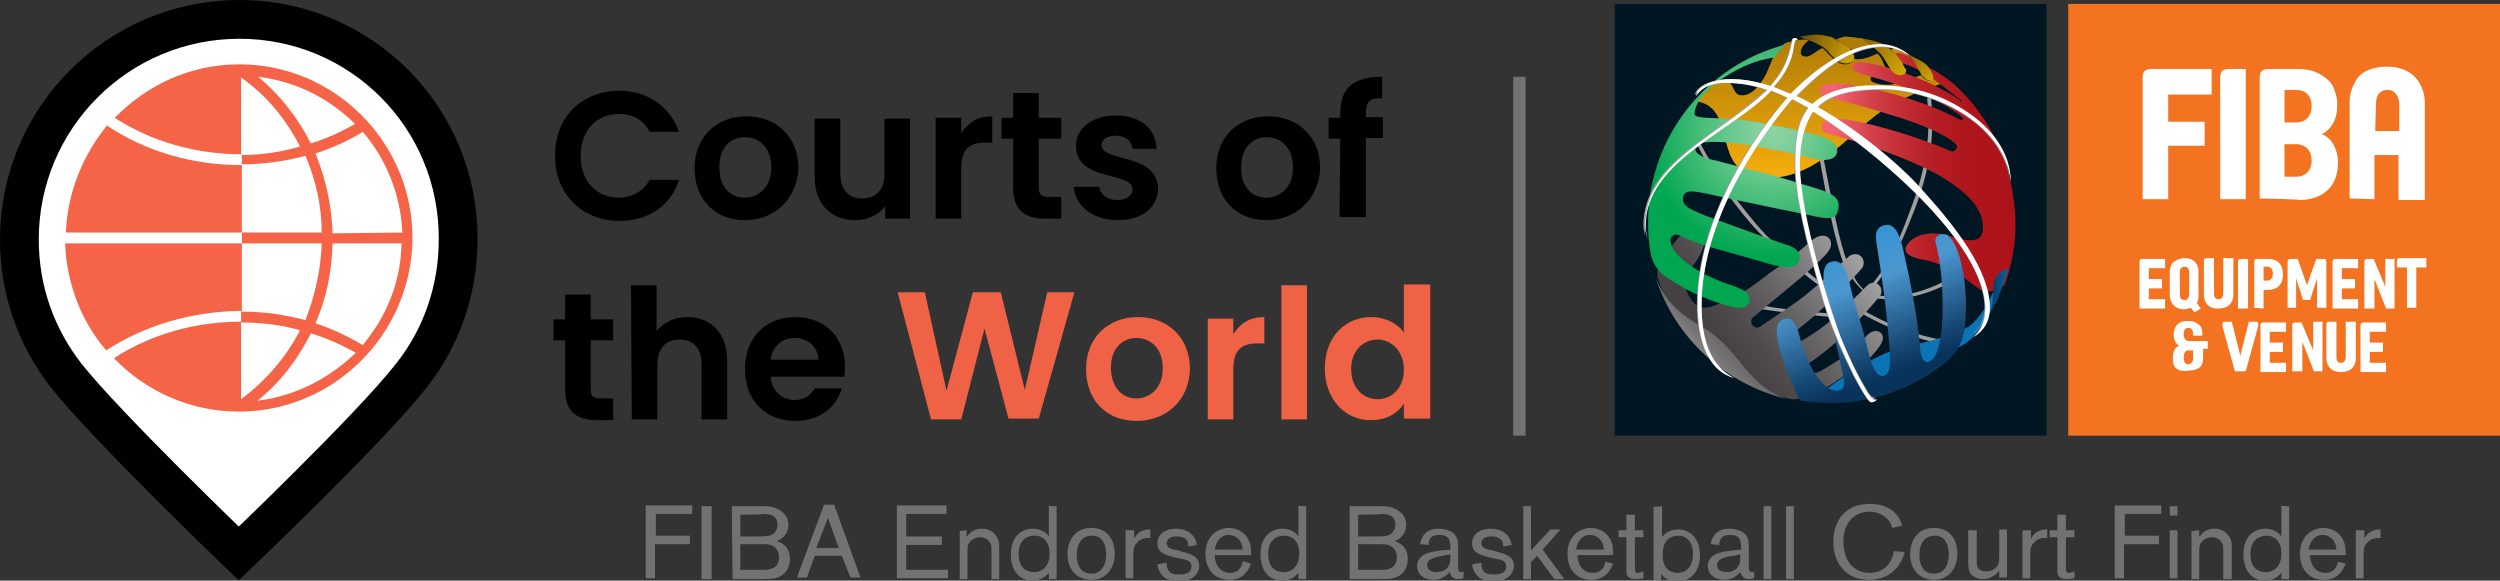 <svg xmlns="http://www.w3.org/2000/svg" width="322.5" height="74.9"><rect width="100%" height="100%" fill="#333333" stroke="none"/><path fill="#001623" d="M208.2.5H264v55.7h-55.7V.5z"/><path fill="#F37320" d="M266.8.5h55.7v55.7h-55.7V.5z"/><circle cx="236.2" cy="28.5" r="23.7" fill="none"/><g fill="#A09E9F"><path d="M225.9 39.6c2.8.7 10.3 1.3 12.8 1.5v-.5c-2.5-.1-10-.7-12.7-1.5l-.1.5zm-6.5-21-.4.2c1.4 2.9 5 8.3 8.5 11.8 2.1 2.1 5 4.8 8.8 7.4 5 3.5 9.9 5.6 14.5 6.4l.1-.5c-7.2-1.1-15-5.7-23.1-13.6-3.3-3.5-7-8.9-8.4-11.7z"/><path d="m240.6 37.7-.3.3.3.3c.1-.1.2-.3.3-.3.7.4 1.5.6 2.4.6 2.2 0 4.8-.3 8.8-2.4l-.3-.4c-3.9 2.1-6.4 2.4-8.5 2.4-.8 0-1.5-.2-2.1-.5 2.2-2.7 3.6-5 5.8-10.7 2.6-6.8 2.4-11.4 2.1-14.4l-.5.1c.3 2.8.5 7.5-2.1 14.2-2.1 5.8-3.5 8.1-5.8 10.7-.9-.7-1.6-1.8-2.3-3.5-1.2-2.9-2.1-8.3-3.3-14.4l-.5.1c1.1 6.1 2.1 11.4 3.3 14.4.9 1.6 1.7 2.8 2.7 3.5z"/></g><linearGradient id="a" x1="235.02" x2="235.02" y1="-586.387" y2="-568.63" gradientTransform="matrix(1 0 0 -1 0 -563.596)" gradientUnits="userSpaceOnUse"><stop offset="0" stop-color="#f5ae0b"/><stop offset=".473" stop-color="#d39509"/><stop offset="1" stop-color="#b07c07"/></linearGradient><path fill="url(#a)" d="M249.3 10.1c-.1.5-.7.4-1.2-.1l-.3-.3c-.8.3-1.9.6-2.6.9-.8.3-1.5.4-2.5.3-.9-.2-1.4-.3-1.4-.7s.6-.8 1.6-1.3c.2-.1.3-.1.4-.2-.2-.2-.3-.4-.4-.7-.1-.3-.3-.7-.7-1.1-.9.4-1.9.9-3.1.7 0 .3-.4.7-1.1.7-.7 0-1.3-.5-2-1.2-.3-.3-.5-.6-.9-.9-.9.4-1.5 1.1-2.1 1.1-.5 0-.7-.2-.7-.6 0-.5.5-1.1 1-1.5-.3-.1-.5-.1-.8-.1-.8.1-1.5.3-2.1.4-1.5.9-2 2.8-2.5 3.9-.7 1.4-1.8 2.9-3.2 2.9-1.3 0-.9-1.8-2.1-1.8-.9 0-1.5.1-2.1.6-.2.2-.6.5-.8.7-.8.9-.8 1.3-.8 1.3.7.1 2.4.4 3.2 3.2s1 4.6 2.7 5.7c1.7.8 2.1.9 4 .9s4-1 4.9-1.5c.9-.5 2.1-1.3 3.1-2.1s2.1-1.8 3.2-2.8c1.1-.9 2.4-2.1 4.4-3.2 2-1 4-1.9 6.7-2.7-.7-.7-1.2-.9-1.6-1.1-.2.2-.1.4-.2.6z"/><linearGradient id="b" x1="232.901" x2="239.199" y1="-568.291" y2="-571.176" gradientTransform="matrix(1 0 0 -1 0 -563.596)" gradientUnits="userSpaceOnUse"><stop offset="0" stop-color="#765404"/><stop offset=".598" stop-color="#b08705"/><stop offset="1" stop-color="#d3a605"/></linearGradient><path fill="url(#b)" d="M233.3 5.2c.8.2 1.4.6 1.9.9.4.3.8.7.9.9.7.7 1.3 1.2 2 1.2s1.1-.4 1.1-.7c0-.3-.1-.6-.3-.9l-.1-.1c-.1-.1-.1-.2-.2-.3-.1-.1-.2-.2-.3-.2-.1-.1-.2-.2-.3-.2-.1 0-.1-.1-.2-.1-.1-.1-.2-.1-.3-.2-.1 0-.1-.1-.2-.1s-.1-.1-.2-.1c0 0-.1 0-.1-.1-.1 0-.1 0-.2-.1 0 0-.1 0-.1-.1-.1 0-.1 0-.2-.1-.2-.1-.3-.2-.6-.2-.7-.2-1.5-.3-2.2-.2-.5.1-.9.1-1.5.2.6.4.9.4 1.1.5z"/><path fill="#C98F08" d="m243.9 6.4.4.4c.3.3.5.6.8.9.5-.1 1.1 0 1.5.3h.3c-.3-.5-.9-1-1.7-1.5-.2-.1-.3-.1-.4-.2-.3 0-.5 0-.9.1z"/><linearGradient id="c" x1="234.576" x2="259.906" y1="-585.62" y2="-585.62" gradientTransform="matrix(1 0 0 -1 0 -563.596)" gradientUnits="userSpaceOnUse"><stop offset=".086" stop-color="#f36370"/><stop offset=".11" stop-color="#ee5e6a"/><stop offset=".257" stop-color="#d6434d"/><stop offset=".412" stop-color="#c42e35"/><stop offset=".578" stop-color="#b61f25"/><stop offset=".762" stop-color="#ae161b"/><stop offset="1" stop-color="#ac1318"/></linearGradient><path fill="url(#c)" d="M252 10.8c-1.6-1.3-2.8-1.9-3.4-2.2-.9-.5-.3-.2-.3-.2s-2.9-1.6-3.3-1.6c-.4-.1-1.2.5.2 1.3 3.3.9 6 3.6 7.9 4.9l-.1.1c-.4-.5-4.6-3.1-10.3-4.6-2.7-.7-3.8-.5-3.8.1-.1.5.9.9 2.1 1.2 1.3.3 4.4 1.3 6.7 2.2 2.1.9 4.4 2.2 5.4 3.1.1.1.1.2.1.3-.1.1-.2.1-.3.1-4.4-2.5-12.5-4.7-16.2-4.7-1.5 0-2 .5-2 .9s.4.5 1.4.9 2.4.5 7.4 2.1c4.5 1.3 7.7 2.8 8.8 3.9.2.2.2.4 0 .7-.2.2-.3.3-.6.2-5.6-2.4-11.7-3.9-13.8-4.1-2.1-.3-2.9.2-2.9.9s.4.9 1.4 1.1c.9.3 2 .5 4.3 1.3 2.3.7 7.1 2.5 9.9 4.2s5.2 3.8 5.2 6.4c0 1.2-.5 1.7-1.6 1.7-1.5 0-3.1-.9-4.8-.9-2.3 0-3.6 1.3-3.6 2.1 0 .6.7.9 1.8 1.2 2.3.4 3 .9 4.7 1.8 1.7.9 3 2.3 3.7 2.4.7.1 1.2-.1 1.4-.3.1-.1.7-.3 1.2-.5.9-2.5 1.4-5.2 1.4-7.9-.1-7.5-3.2-13.8-8-18.1z"/><linearGradient id="d" x1="239.253" x2="245.695" y1="-567.842" y2="-572.505" gradientTransform="matrix(1 0 0 -1 0 -563.596)" gradientUnits="userSpaceOnUse"><stop offset="0" stop-color="#765404"/><stop offset=".598" stop-color="#b08705"/><stop offset="1" stop-color="#d3a605"/></linearGradient><path fill="url(#d)" d="M245.4 8.1c-.1-.2-.2-.3-.3-.4-.2-.3-.4-.6-.8-.9l-.4-.4c-.1-.1-.3-.2-.3-.3 0-.1-.1-.1-.2-.2-1.6-.8-4.1-1.2-5.2-1 .5 0 .9.1 1.5.2.1 0 .2 0 .3.1h.1c.1 0 .2.1.2.1h.1c.1 0 .2.1.2.1s.1 0 .1.1c0 0 .1 0 .1.1 0 0 .1 0 .1.1 0 0 .1 0 .1.1.1 0 .2.1.3.2h.1c.1 0 .1.1.2.1s.1.1.2.1l.1.1c.3.3.7.6.9.9.3.5.6.9.7 1.1.1.3.3.4.4.7.3.4.8.7 1.2.7.7 0 .8-.3.8-.7-.4-.5-.4-.7-.5-.9z"/><path fill="#AE7C07" d="M241.3 5.8c.1 0 .1.1.2.1-.2 0-.2-.1-.2-.1z"/><linearGradient id="e" x1="239.226" x2="245.668" y1="-567.879" y2="-572.542" gradientTransform="matrix(1 0 0 -1 0 -563.596)" gradientUnits="userSpaceOnUse"><stop offset="0" stop-color="#765404"/><stop offset=".598" stop-color="#b08705"/><stop offset="1" stop-color="#d3a605"/></linearGradient><path fill="url(#e)" d="M241.3 5.8c.1 0 .1.1.2.1-.2 0-.2-.1-.2-.1z"/><path fill="#AE7C07" d="M241.4 5.9c-.1-.1-.2-.1-.2-.2-.1 0-.1-.1-.2-.1-.1-.1-.2-.1-.3-.2 0 0-.1 0-.1-.1 0 0-.1 0-.1-.1 0 0-.1 0-.1-.1 0 0-.1 0-.1-.1-.1 0-.2-.1-.2-.1h-.1V5h-.1c-.1 0-.2-.1-.3-.1-.5-.1-.9-.1-1.5-.2-.6.1-1 .3-1.3.4.1 0 .1 0 .2.1 0 0 .1 0 .1.1.1 0 .1 0 .2.1 0 0 .1 0 .1.1.1 0 .1.1.2.1s.1.1.2.1c.1.1.2.1.3.2.1 0 .1.1.2.1.1.1.2.1.3.2.1.1.2.2.3.2.1.1.2.2.2.3l.1.1c.4-.4 1.4-.7 2.2-.9zm0 0c.1 0 .1 0 0 0z"/><linearGradient id="f" x1="241.425" x2="241.425" y1="-569.535" y2="-569.535" gradientTransform="matrix(1 0 0 -1 0 -563.596)" gradientUnits="userSpaceOnUse"><stop offset="0" stop-color="#765404"/><stop offset=".598" stop-color="#b08705"/><stop offset="1" stop-color="#d3a605"/></linearGradient><path fill="url(#f)" d="M241.4 5.9c.1 0 .1 0 0 0z"/><linearGradient id="g" x1="245.591" x2="249.389" y1="-569.969" y2="-573.767" gradientTransform="matrix(1 0 0 -1 0 -563.596)" gradientUnits="userSpaceOnUse"><stop offset="0" stop-color="#765404"/><stop offset=".598" stop-color="#b08705"/><stop offset="1" stop-color="#d3a605"/></linearGradient><path fill="url(#g)" d="M246.9 7.9c.4.7.7 1.3 1 1.8l.3.3c.5.5 1.1.6 1.2.1 0-.2 0-.3-.1-.5-.1-.3-.3-.6-.5-.9-.3-.4-.7-.7-1.1-.9-.8-.4-1.6-.9-2.5-1.2.8.3 1.3.8 1.7 1.3z"/><linearGradient id="h" x1="222.004" x2="238.222" y1="-607.359" y2="-594.442" gradientTransform="matrix(1 0 0 -1 0 -563.596)" gradientUnits="userSpaceOnUse"><stop offset="0" stop-color="#464243"/><stop offset=".178" stop-color="#504c4d"/><stop offset=".477" stop-color="#696667"/><stop offset=".859" stop-color="#939091"/><stop offset="1" stop-color="#a4a2a3"/></linearGradient><path fill="url(#h)" d="m232.5 51.3.4-.8 1.5-.1c.9 0 2.7-1.4 3.3-1.8.6-.4 1.4-.8 2.8-1.7 1.5-1.5 2.4-2.6 2.4-3.3 0-.6-.5-.9-.9-.9-.8 0-1.2.6-1.7 1.2s-2.1 1.9-2.1 1.9l-2.4 1.5c-.8.5-1.1.7-2 .9l-.8-1.1c1.7-1.1 3.8-2.8 5.6-4.6 1.5-1.5 2.8-3 3.9-4.3.3-.4.3-1.1-.2-1.5-.4-.3-1-.3-1.4.1l-2 2c-.7.7-.3.3-2.1 2-1.9 1.7-3.4 2.6-5 3.5l-.4-1.4c1-.8 2.6-2 4.3-3.7 1.5-1.4 3.3-3.2 4.5-4.6.3-.4.3-1.1-.1-1.5-.4-.4-1-.4-1.5-.1-.3.3-.6.5-.9.8-.8.6-2.9 2.8-4.6 4.1-1.5 1.3-4 2.8-6 4.2-.3.3-.9.2-1.1-.3-.2-.3-.1-.7.2-.9 1.5-1.3 4.5-3.7 6.6-5.5 2.4-2.1 3.4-3.1 3.4-3.8.1-.5-.3-1.2-1-1.2s-1.2.3-2.3 1.3c-1.1 1-3.5 2.8-4.6 3.5-1 .8-4 3.1-5.5 3.6s-2 .9-3.1.9-2.3-1.9-2.3-3c0-.8.5-1 .7-2.1 1.2-1.3 1.9-3 1.9-4.2s-1.5-.8-1.5-1.7c-1 .5-2.3 2.4-3.3 3.6-.9 1.2-1.5 2.2-1.4 3.4 2.2 6.8 7.4 12.2 14 14.8.6.2 2.3.8 2.9.9.4.2 1.4.1 1.8-.1z"/><linearGradient id="i" x1="219.956" x2="221.783" y1="-609.328" y2="-607.566" gradientTransform="matrix(1 0 0 -1 0 -563.596)" gradientUnits="userSpaceOnUse"><stop offset="0" stop-color="#828081"/><stop offset=".549" stop-color="#737172"/><stop offset="1" stop-color="#6d6a6b"/></linearGradient><path fill="url(#i)" d="M230.6 51.5c-2.7-.9-4.2-2.4-5.9-4.5-1.7-2.1-2.9-3.6-5.9-5.3-3-1.8-4.1-3.4-5.2-5.8 2.5 7.7 9 13.7 17 15.6z"/><path fill="#0C74B5" d="M249.2 47.5s.9-.6.9-1.9h.1c1.9-.3 3.7-1.2 4.9-2.8 1-1.4 1.9-2.8 2.7-4.5-.2-.7-.3-1.2-.4-1.3-.9 2.1-1.9 4-3.4 5.1-3.3 2-8.6 2.3-11.7 3.9-3.1 1.5-4.4 2.6-7 4.4l.1 1.1c5.4.1 11.3-2.6 13.8-4z"/><linearGradient id="j" x1="237.815" x2="245.363" y1="-594.044" y2="-613.706" gradientTransform="matrix(1 0 0 -1 0 -563.596)" gradientUnits="userSpaceOnUse"><stop offset="0" stop-color="#3294d5"/><stop offset=".105" stop-color="#3c95d3"/><stop offset=".312" stop-color="#4c97d0"/><stop offset=".391" stop-color="#4288bf"/><stop offset=".737" stop-color="#184b77"/><stop offset=".898" stop-color="#08335b"/></linearGradient><path fill="url(#j)" d="M250.8 30.2h-.4c-.5.1-.9.6-.7 1.1.3 1.2.9 3.8.9 8.1 0 6.5-1.4 7.3-2 7.3-.7 0-.9-1.2-1-2.7-.3-3.5-1.3-8.3-1.9-10.9-.5-2.6-1.1-4.1-2.3-4.1-1.2.1-1.4.9-1.4 1.5 0 1.3 1.1 6 1.7 13.8.2 2.1.3 4.2-.9 4.2-1.3 0-1.8-3.4-2.3-5.2s-1.5-4.9-1.8-6.3c-.3-1.4-.8-3.3-2-3.3-1.7 0-1.5 1.9-1.4 3 .2 1.1.3 1.4.3 1.4.8 4.7 2.3 10.4 2.3 11.3s-.7 1-.9 1c-1.9 0-3.8-3-4.9-7.2-.4-1.5-.9-2.1-1.5-2.1s-1.4.3-1.4 1.6c0 2.6 2.1 7.1 2.8 8.7.1.2.3.3.5.3 1.2.2 2.4.3 3.6.3 5.8 0 11.1-2.1 15.2-5.5.4-.4.9-.9 1.2-1.4.8-1.4 1.1-2.9 1.1-5.2.1-5-1.3-9.6-2.8-9.7z"/><linearGradient id="k" x1="256.67" x2="259.055" y1="-601.131" y2="-601.131" gradientTransform="matrix(1 0 0 -1 0 -563.596)" gradientUnits="userSpaceOnUse"><stop offset="0" stop-color="#07385b"/><stop offset=".282" stop-color="#08426a"/><stop offset=".824" stop-color="#095c92"/><stop offset="1" stop-color="#0a65a0"/></linearGradient><path fill="url(#k)" d="M256.6 40.5c1.1-1.8 1.9-3.8 2.5-5.9-3.1 1-1.3 3.6-2.5 5.9z"/><path fill="none" d="M230.4 5.5s-.1 0 0 0 .2 0 .2-.1c-.1 0-.2 0-.2.1zm.4-.2c.1 0 .3-.1.3-.1-.1.1-.2.1-.3.1z"/><radialGradient id="l" cx="228.75" cy="-580.448" r="16.411" gradientTransform="matrix(1 0 0 -1 0 -563.596)" gradientUnits="userSpaceOnUse"><stop offset="0" stop-color="#8ed4a3"/><stop offset=".14" stop-color="#82d09c"/><stop offset=".394" stop-color="#62c689"/><stop offset=".731" stop-color="#2eb56b"/><stop offset="1" stop-color="#00a650"/></radialGradient><path fill="url(#l)" d="M230.6 5.4c.1 0 .2 0 .2-.1-.1.1-.1.1-.2.1z"/><radialGradient id="m" cx="228.75" cy="-568.848" r="3.382" gradientTransform="matrix(1 0 0 -1 0 -563.596)" gradientUnits="userSpaceOnUse"><stop offset="0" stop-color="#8ed4a3"/><stop offset=".14" stop-color="#82d09c"/><stop offset=".394" stop-color="#62c689"/><stop offset=".731" stop-color="#2eb56b"/><stop offset="1" stop-color="#00a650"/></radialGradient><path fill="url(#m)" d="M231.2 5.3s-.1 0 0 0c-.1 0 0 0 0 0z"/><radialGradient id="n" cx="228.75" cy="-580.448" r="16.407" gradientTransform="matrix(1 0 0 -1 0 -563.596)" gradientUnits="userSpaceOnUse"><stop offset="0" stop-color="#8ed4a3"/><stop offset=".14" stop-color="#82d09c"/><stop offset=".394" stop-color="#62c689"/><stop offset=".731" stop-color="#2eb56b"/><stop offset="1" stop-color="#00a650"/></radialGradient><path fill="url(#n)" d="M235.9 24.9c-1-.5-2.7-.9-4.9-1.6-2.2-.7-8.2-2.2-9.7-2.6-1.5-.3-2.6-.8-2.6-1.5s1-.9 2.5-.9c4 0 11.3 1.8 13 2.2 1.7.4 2.8-.1 2.8-1 0-1.3-1.5-1.8-3.5-2.3-2.2-.6-5-1.1-7.1-1.5-4.1-.7-7.8-.2-7.8-1 0-1.7 2.1-3.8 4.6-5.2 2.3-1.4 4.3-1.9 5.8-2.1.3-.7.9-1.3 1.5-1.7-10.3 2.6-17.9 11.9-17.9 23 0 1.3.1 2.6.3 3.8.2 1.3.9 2.5 2.1 3.3.7.4 1.5.9 2.3 1.4 1.9 1 5.5 2.5 7.2 2.5.9 0 1.2-.6 1.2-1 0-1.2-1.2-1.5-3.5-2.3-2.2-.9-3.4-1.5-5-2.8-1.1-.9-1.5-1.5-1.7-2.4-.2-.6.5-1.1 1-.9 1.3.6 3 1.3 4.2 1.6 1.8.5 5.4 1.5 7.4 2.1 2 .6 3.6.7 4-.3.3-1-.3-1.8-1.9-2.2-1.8-.6-5.6-2-8.9-3.2-3.3-1.2-4.2-1.7-4.2-2.6s.6-1 1.2-1c.8 0 1.9.3 4.7.9 2.8.6 9.1 1.9 10.6 2.2 1.4.3 3 .7 3.4-.3.5-1.4 0-2.1-1.1-2.6z"/><path fill="#A09E9F" d="M234.5 13.9c1.8-1.9 5.3-2.3 8.4-2.3 5.9 0 15.4 3.9 16.4 11.9-.2-3.4-2.5-6.9-5.3-8.8-2.9-2-6.6-3.6-11.9-3.6-4.2 0-6.7.9-8.3 2.4-.7-.3-1.4-.8-2.1-1 2.1-2.1 6.4-6.4 11.1-6.4.9 0 2 .2 3.5 1 0 0-1.4-1.4-3.8-1.4-4 0-8.4 3.2-11.5 6.4-.8-.3-1.5-.6-2.2-.9 1.5-1.6 2.4-3.4 2.6-5.2.1-.8.3-1 .4-.9-.1-.1-.1-.2-.3-.2-.3 0-.4.2-.4.4-.6 3.1-1.6 4.4-2.8 5.8-1.8-.6-3.5-.9-5.1-.9-2.1 0-4.3.7-4.6 2.1 1.2-1.5 3.2-1.6 4-1.6 1.7 0 3.5.3 5.2.9-6.4 6-15.8 9.4-15.8 17.5 0 .6.3 1.7.3 1.7-.2-.7-.1-1.2-.1-1.7 0-8.3 11.2-12.1 16.2-17.4.8.3 1.5.6 2.1.9-4.1 4.6-11.6 15.6-11.6 26.6 0 5.3 1.7 8.4 4.7 9.5-1.9-1-4.1-3.2-4.1-9.3 0-12.3 9.3-24 11.6-26.6.7.3 1.4.8 2.1 1.1-1.5 1.9-1.7 4.5-1.7 7.2 0 4 1.3 9.6 3.7 17.9 1.3 4.2 2.8 7.2 3.9 9.5 1.2 2.2 1.7 3 2.1 3 .3 0 .7 0 .7-.2-.4 0-.8-.4-1.2-1.2-1.2-2-2.5-4.7-3.3-6.8-1.1-2.9-5.3-15.5-5.3-22.2 0-2.7.5-5 1.7-6.8 7.7 4.8 22.2 16.9 22.2 25.4 0 2.1-1.1 2.9-1.6 3.5 1.1-1 1.8-2 1.8-3.6 0-4.8-4-10.5-7.9-14.7-2.4-2.9-7.9-7.7-13.8-11z"/><path fill="#FFF" d="M234.5 13.8c1.8-1.9 5.3-2.3 8.4-2.3 5.9 0 15.6 4 16.5 12 0-3.9-2.6-7-5.4-8.9-2.9-2-6.6-3.6-11.9-3.6-4.2 0-6.7.9-8.3 2.4-.7-.3-1.4-.8-2.1-1 2.1-2.1 6.4-6.4 11.1-6.4.9 0 2.1.3 3.6 1.2 0 0-1.5-1.5-3.9-1.5-4 0-8.4 3.2-11.5 6.4-.8-.3-1.5-.6-2.2-.9 1.5-1.6 2.4-3.4 2.6-5.2.1-.8.3-.9.5-.8 0-.2-.2-.3-.3-.3-.3 0-.4.2-.4.4-.6 3.1-1.6 4.4-2.8 5.8-1.8-.6-3.5-.9-5.1-.9-2.1 0-4.4.8-4.5 2.2 1.1-1.7 3.1-1.7 4-1.7 1.7 0 3.5.3 5.2.9-6.4 6-15.8 9.4-15.8 17.5 0 .6.2 1.3.4 1.9-.2-.7-.3-1.3-.3-1.9 0-8.3 11.2-12.1 16.2-17.4.8.3 1.5.6 2.1.9-4.1 4.6-11.6 15.6-11.6 26.6 0 5.3 1.6 8.8 4.8 9.6-2.1-1-4.3-3.3-4.3-9.4 0-12.3 9.4-24 11.7-26.6.7.3 1.4.8 2.1 1.1-1.5 1.9-1.7 4.5-1.7 7.2 0 4 1.3 9.6 3.7 17.9 1.3 4.2 2.8 7.2 3.9 9.5 1.2 2.2 1.8 3.4 2.2 3.4.3 0 .7-.2.7-.4-.6.2-.9-.4-1.4-1.2-1.2-2-2.5-4.9-3.3-6.9-1.1-2.9-5.2-15.5-5.2-22.2 0-2.7.5-5 1.7-6.8 7.7 4.8 22.2 16.9 22.2 25.4 0 2.1-1 3.1-1.5 3.7 1.4-.9 2.1-2.1 2.1-3.8 0-4.8-4.5-10.5-8.3-14.7-2.6-3.1-8.1-7.9-13.9-11.2zm41.9 11.8V10.1c0-.9.3-1.2 1.2-1.2h7.7v3.3h-5.6v3.5h4.7v3.1h-4.7v6.9h-3.3v-.1zm10 0V10.1c0-.9.3-1.2 1.2-1.2h2.1v16.8h-3.3zm5.1 0V10.1c0-.9.3-1.2 1.2-1.2h3.8c1.2 0 2.2.3 3 .8s1.4 1.1 1.6 1.8c.3.7.4 1.3.4 1.9.1 2.7-1.5 3.7-2 3.9 1.2.4 2.1 1.9 2.1 3.7 0 3.2-2.1 4.8-5 4.8.2-.1-5.1-.2-5.1-.2zm3.2-9.8h1.5c1.1 0 2-.7 2-2.1s-.8-2.1-2-2.1h-1.5v4.2zm0 7h1.5c1.1 0 2-.7 2-2.1s-.9-2.1-2-2.1h-1.5v4.2zm8.4 2.8V13.1c0-.9.3-2 1-3s2.2-1.5 3.8-1.5c4.2 0 4.9 3.3 4.9 4.6v12.6h-3.4V20h-3.1v5.7l-3.2-.1zm3.3-8.7h3.1v-3.4c0-1-.5-1.9-1.5-1.9-1.5 0-1.5 1.5-1.5 1.9l-.1 3.4z"/><path fill="#727272" d="M195.2 9.9h1.6v46.3h-1.6V9.9z"/><path d="M79.9 11.7c3.6 0 6.5 2 7.7 5.3h-3.8c-.8-1.5-2.1-2.3-4-2.3-2.8 0-4.9 2.1-4.9 5.4 0 3.3 2.1 5.4 4.9 5.4 1.7 0 3.2-.8 4-2.3h3.8c-1.1 3.4-4 5.3-7.7 5.3-4.7 0-8.3-3.4-8.3-8.3-.1-5.1 3.5-8.5 8.3-8.5zm16.2 16.7c-3.8 0-6.5-2.6-6.5-6.7s2.9-6.7 6.7-6.7 6.7 2.6 6.7 6.7c-.2 4.1-3.2 6.7-6.9 6.7zm0-2.9c1.7 0 3.4-1.3 3.4-3.9s-1.6-3.9-3.4-3.9-3.3 1.2-3.3 3.9 1.5 3.9 3.3 3.9zm21.4 2.7h-3.3v-1.6c-.9 1.1-2.2 1.8-3.9 1.8-3 0-5.2-2-5.2-5.5v-7.6h3.3v7.1c0 2.1 1.1 3.2 2.8 3.2 1.8 0 2.9-1.1 2.9-3.2v-7.1h3.3v12.9zm6.5 0h-3.3v-13h3.3v2c.9-1.4 2.1-2.2 4-2.2v3.4h-.9c-2 0-3.1.8-3.1 3.3v6.5zm6.7-10.3h-1.5v-2.7h1.5V12h3.3v3.2h2.9v2.7H134v6.3c0 .9.3 1.2 1.4 1.2h1.5v2.8h-2.1c-2.5 0-4.1-1-4.1-4v-6.3zm13.5 10.5c-3.3 0-5.5-1.9-5.7-4.3h3.3c.1.9 1 1.7 2.3 1.7s2-.6 2-1.4c0-2.3-7.3-.9-7.3-5.6 0-2.1 1.9-3.9 5.2-3.9 3.1 0 5.1 1.7 5.2 4.3h-3.1c-.1-1-.9-1.7-2.1-1.7-1.2 0-1.9.5-1.9 1.2 0 2.3 7.2.9 7.3 5.7-.1 2.3-2 4-5.2 4zm19.2 0c-3.8 0-6.5-2.6-6.5-6.7s2.9-6.7 6.7-6.7c3.8 0 6.7 2.6 6.7 6.7-.2 4.1-3.2 6.7-6.9 6.7zm0-2.9c1.7 0 3.4-1.3 3.4-3.9s-1.6-3.9-3.4-3.9c-1.7 0-3.3 1.2-3.3 3.9s1.5 3.9 3.3 3.9zm9.5-7.6h-1.5v-2.7h1.5v-.7c0-3.2 1.8-4.6 5.4-4.6v2.8c-1.6-.1-2.1.4-2.1 1.9v.5h2.2v2.7h-2.2V28h-3.4l.1-10.1zm-100 26h-1.5v-2.7h1.5V38h3.3v3.2h2.9v2.7h-2.9v6.3c0 .9.3 1.2 1.4 1.2h1.5v2.8H77c-2.5 0-4.1-1-4.1-4v-6.3zm8.5-7.1h3.3v5.9c.9-1.1 2.3-1.8 4-1.8 2.9 0 5.1 2 5.1 5.6v7.6h-3.3V47c0-2.1-1.1-3.2-2.8-3.2-1.8 0-2.9 1.1-2.9 3.2v7.1h-3.3l-.1-17.3zm21.2 17.5c-3.8 0-6.5-2.6-6.5-6.7s2.7-6.7 6.5-6.7 6.4 2.6 6.4 6.4c0 .4 0 .9-.1 1.3h-9.5c.2 1.9 1.5 3 3.1 3 1.4 0 2.1-.7 2.6-1.5h3.5c-.7 2.4-2.8 4.2-6 4.2zm-3.2-7.9h6.2c-.1-1.7-1.4-2.8-3.1-2.8-1.6 0-2.8 1-3.1 2.8z"/><path fill="#EF6246" d="M115.8 37.7h3.5l2.8 12.7 3.4-12.7h3.6l3.1 12.6 2.9-12.6h3.5L134 54h-3.9L127 42.4l-3 11.7h-3.9l-4.3-16.4zm30.8 16.6c-3.8 0-6.5-2.6-6.5-6.7s2.9-6.7 6.7-6.7c3.8 0 6.7 2.6 6.7 6.7-.1 4.1-3.1 6.7-6.9 6.7zm0-2.9c1.7 0 3.4-1.3 3.4-3.9s-1.6-3.9-3.4-3.9c-1.7 0-3.3 1.2-3.3 3.9.1 2.7 1.6 3.9 3.3 3.9zm12.5 2.7h-3.3v-13h3.3v2c.9-1.4 2.1-2.2 4-2.2v3.4h-.9c-2 0-3.1.8-3.1 3.3v6.5zm6.2-17.3h3.3v17.3h-3.3V36.8zm11.6 4.1c1.7 0 3.4.8 4.2 2v-6.2h3.4V54h-3.4v-1.9c-.8 1.2-2.2 2.1-4.3 2.1-3.3 0-5.9-2.7-5.9-6.7s2.6-6.6 6-6.6zm.8 2.9c-1.7 0-3.4 1.3-3.4 3.8s1.6 3.9 3.4 3.9 3.4-1.4 3.4-3.8-1.6-3.9-3.4-3.9z"/><path fill="#727272" d="M84.5 70.2v4.4h-1.2v-9.4h6v1.1h-4.7v2.8H89v1.1h-4.5zm7.3-4.9v9.4h-1.3v-9.4h1.3zm2.6 0h3.9c.5 0 .9 0 1.3.1.9.2 2.1.9 2.1 2.3 0 1.1-.7 1.8-1.5 2.1.3.1 1.7.5 1.7 2.3 0 .4-.1 1.5-1 2.1-.7.5-1.4.5-2.8.5h-3.6l-.1-9.4zm1.1 1.1v2.8h2c1.4 0 2.1 0 2.5-.6.2-.3.3-.5.3-.9 0-1.4-1.3-1.4-1.8-1.4-.1.1-3 .1-3 .1zm0 3.8v3.3h2.8c.7 0 .9 0 1.1-.1.8-.2 1.1-.8 1.1-1.5 0-1.1-.8-1.5-.9-1.5-.3-.2-.7-.2-1.8-.2h-2.3zm13.1 1.5h-3.5l-1 2.8h-1.3l3.5-9.4h1.3l3.4 9.4h-1.3l-1.1-2.8zm-.4-1-1.4-3.9-1.5 3.9h2.9zm8.7-.4v3.2h5.4v1.1h-6.6v-9.4h6.4v1.1h-5.2v2.9h4.6v1.1h-4.6c0 .1 0 0 0 0zm7.8-1.9v.9c.6-1 1.5-1.1 2-1.1.8 0 1.7.4 2.1 1.5.1.3.1.8.1 1.3v3.7h-1v-3.5c0-.6 0-.9-.1-1-.2-.6-.8-.9-1.4-.9-.4 0-.9.2-1.2.5-.4.4-.4.9-.4 1.4v3.5h-1v-6.2l.9-.1zm11.6-3.1v9.4h-1v-.8c-.3.3-.9 1-2.1 1-1.8 0-2.8-1.4-2.8-3.4 0-2.4 1.5-3.3 2.8-3.3.4 0 1.5.1 2.1 1v-4c-.1.1 1 .1 1 .1zm-4.9 6.2c0 1.3.6 2.3 2 2.3 1.2 0 2-.9 2-2.4 0-1.7-1-2.3-1.9-2.3-1 0-2.1.5-2.1 2.4zm9.4 3.3c-2.1 0-3.1-1.6-3.1-3.3 0-1.4.7-3.4 3.1-3.4 2.1 0 3 1.6 3 3.3 0 1.9-1.1 3.4-3 3.4zm1.8-4.2c-.3-1.2-1-1.5-1.7-1.5-1.4 0-2 1.1-2 2.5 0 1.3.5 2.4 1.9 2.4 1.7 0 1.9-1.8 1.9-2.5 0-.4-.1-.7-.1-.9zm3.7-2.2v1.1c.6-1.2 1.7-1.2 2.1-1.2v1.1h-.4c-.6 0-1.1.3-1.5.8-.3.4-.3 1-.3 1.5v2.9h-1v-6.2h1.1zm5.2 3.5c-1-.3-2.2-.5-2.2-1.8 0-1.1.9-1.9 2.4-1.9 1.2 0 2.5.6 2.7 2.1l-1.1.2c0-.3 0-.7-.4-1s-.9-.3-1.2-.3c-.9 0-1.2.5-1.2.9 0 .6.7.8 1.5.9l.6.2c.8.2 2.1.5 2.1 1.8 0 1-.9 2-2.6 2-.7 0-1.5-.2-1.9-.5-.2-.2-.8-.7-.9-1.7l1.2-.2c0 .3 0 .8.4 1.2.3.3.9.3 1.3.3.9 0 1.5-.3 1.5-1s-.5-.9-1.3-1l-.9-.2zm9.9.8c-.2.4-.7 2.1-2.8 2.1-1.9 0-3.1-1.3-3.1-3.4 0-2.3 1.7-3.3 3-3.3 1.1 0 2.4.6 2.8 2.2.1.5.1 1 .1 1.3h-4.7c0 1 .5 2.3 2 2.3.9 0 1.5-.6 1.6-1.5l1.1.3zm-1.1-1.8c-.1-1.6-1.3-1.9-1.8-1.9-.9 0-1.6.7-1.8 1.9h3.6zm8.2-5.6v9.4h-1v-.8c-.3.3-.9 1-2.1 1-1.8 0-2.8-1.4-2.8-3.4 0-2.4 1.5-3.3 2.8-3.3.4 0 1.5.1 2.1 1v-4c0 .1 1 .1 1 .1zm-4.9 6.2c0 1.3.6 2.3 2 2.3 1.2 0 2-.9 2-2.4 0-1.7-1-2.3-1.9-2.3-1 0-2.1.5-2.1 2.4zm10.5-6.2h3.9c.5 0 .9 0 1.3.1.9.2 2.1.9 2.1 2.3 0 1.1-.7 1.8-1.5 2.1.3.1 1.7.5 1.7 2.3 0 .4-.1 1.5-1 2.1-.7.5-1.4.5-2.8.5h-3.7v-9.4zm1.1 1.1v2.8h2c1.4 0 2.1 0 2.5-.6.2-.3.3-.5.3-.9 0-1.4-1.3-1.4-1.8-1.4-.1.1-3 .1-3 .1zm0 3.8v3.3h2.8c.7 0 .9 0 1.1-.1.8-.2 1.1-.8 1.1-1.5 0-1.1-.8-1.5-.9-1.5-.3-.2-.7-.2-1.8-.2h-2.3zm11.9.7v-.2c0-.7 0-1.7-1.4-1.7s-1.4.9-1.4 1.3l-1.1-.1c0-.3.1-.6.3-.9.3-.7 1.1-1.1 2.1-1.1.6 0 1.4.2 1.8.5.7.5.7 1.3.7 2.1v2.1c0 .6 0 .9.4.9.2 0 .3 0 .3-.1v.9c-.2 0-.3.1-.7.1-.5 0-.9-.2-1.1-.9-.3.3-.9 1-2.1 1-1.2 0-2.1-.7-2.1-1.8 0-.3.1-.7.3-.9.3-.5 1-.9 2.9-1.1l1.1-.1zm-1.6.9c-1.2.3-1.4.7-1.4 1.1 0 .5.4.9 1.2.9.7 0 1.4-.3 1.6-.9.2-.3.2-.5.2-1.4-.4.1-1 .2-1.6.3zm6.6.1c-1-.3-2.2-.5-2.2-1.8 0-1.1.9-1.9 2.4-1.9 1.2 0 2.5.6 2.7 2.1l-1.1.2c0-.3 0-.7-.4-1-.4-.3-.9-.3-1.2-.3-.9 0-1.2.5-1.2.9 0 .6.7.8 1.5.9l.6.2c.8.2 2.1.5 2.1 1.8 0 1-.9 2-2.6 2-.7 0-1.5-.2-1.9-.5-.2-.2-.8-.7-.9-1.7l1.2-.2c0 .3 0 .8.4 1.2.3.3.9.3 1.3.3.9 0 1.5-.3 1.5-1s-.5-.9-1.3-1l-.9-.2zm6.9-1 2.8 3.8h-1.3l-2.2-3-.8.8v2.2h-1v-9.4h1V71l2.5-2.7h1.3l-2.3 2.6zm9.1 1.8c-.2.4-.7 2.1-2.8 2.1-1.9 0-3.1-1.3-3.1-3.4 0-2.3 1.7-3.3 3-3.3 1.1 0 2.4.6 2.8 2.2.1.5.1 1 .1 1.3h-4.6c0 1 .5 2.3 2 2.3.9 0 1.5-.6 1.6-1.5-.2.1 1 .3 1 .3zm-1.2-1.8c-.1-1.6-1.3-1.9-1.8-1.9-.9 0-1.6.7-1.8 1.9h3.6zm4-2.5h1.1v.9h-1.1v3.6c0 .8 0 1 .4 1 .2 0 .5-.1.7-.2v.9c-.2 0-.6.1-1 .1-1.2 0-1.2-.6-1.2-1.4v-4h-1v-.9h1v-2h1.1v2zm3.5-3.1v4c.2-.3.8-1 2.1-1s2.8.9 2.8 3.4c0 1.5-.8 3.3-2.9 3.3-1.3 0-1.9-.6-2.1-1v.8h-1v-9.4l1.1-.1zm2 8.6c1.5 0 2-1.3 2-2.5 0-1.5-.9-2.3-1.9-2.3-.9 0-2 .5-2 2.3-.1 1.9.9 2.5 1.9 2.5zm8.2-3v-.2c0-.7 0-1.7-1.4-1.7s-1.4.9-1.4 1.3l-1.1-.1c0-.3.1-.6.3-.9.3-.7 1.1-1.1 2.1-1.1.6 0 1.4.2 1.8.5.7.5.7 1.3.7 2.1v2.1c0 .6 0 .9.4.9.2 0 .3 0 .3-.1v.9c-.2 0-.3.1-.7.1-.5 0-.9-.2-1.1-.9-.3.3-.9 1-2.1 1s-2.1-.7-2.1-1.8c0-.3.1-.7.3-.9.3-.5 1-.9 2.9-1.1l1.1-.1zm-1.7.9c-1.2.3-1.4.7-1.4 1.1 0 .5.4.9 1.2.9.7 0 1.4-.3 1.6-.9.2-.3.2-.5.2-1.4-.4.1-.9.2-1.6.3zm5.6-6.5v9.4h-1v-9.4h1zm2.9 0v9.4h-1v-9.4h1zm14.3 5.9c-.4 1.8-1.9 3.6-4.6 3.6-3.1 0-4.6-2.3-4.6-4.9 0-2.7 1.5-4.9 4.7-4.9 3.3 0 4 2.2 4.2 2.8l-1.3.3c-.1-.3-.2-.7-.5-1-.4-.5-1.3-1.1-2.4-1.1-1 0-2 .4-2.6 1.2s-.8 1.7-.8 2.7c0 2.3 1.2 4 3.4 4 1.4 0 2.8-.8 3.1-2.8l1.4.1zm3.8 3.6c-2.1 0-3.1-1.6-3.1-3.3 0-1.4.7-3.4 3.1-3.4 2.1 0 3 1.6 3 3.3 0 1.9-1.1 3.4-3 3.4zm1.8-4.2c-.3-1.2-1-1.5-1.7-1.5-1.4 0-2 1.1-2 2.5 0 1.3.5 2.4 1.9 2.4 1.7 0 1.9-1.8 1.9-2.5 0-.4-.1-.7-.1-.9zm2.7-2.2h1v4.4c.1.8.8.9 1.2.9.7 0 1.1-.3 1.4-.6.3-.4.3-.9.3-1.7v-3.1h1v6.2h-1v-.9c-.2.3-.9 1.1-2.1 1.1-.9 0-1.3-.4-1.5-.6-.4-.5-.4-1-.4-2.1v-3.6h.1zm8 0v1.1c.6-1.2 1.7-1.2 2.1-1.2v1.1h-.4c-.6 0-1.1.3-1.5.8-.3.4-.3 1-.3 1.5v2.9h-1v-6.2h1.1zm4.5 0h1.1v.9h-1.1v3.6c0 .8 0 1 .4 1 .2 0 .5-.1.7-.2v.9c-.2 0-.6.1-1 .1-1.2 0-1.2-.6-1.2-1.4v-4h-1v-.9h1v-2h1.1v2zm7.5 1.8v4.4h-1.2v-9.4h6v1.1h-4.7v2.8h4.4v1.1H274zm6.9-4.9v1.2h-1v-1.2h1zm0 3.1v6.2h-1v-6.2h1zm2.8 0v.9c.6-1 1.5-1.1 2-1.1.8 0 1.7.4 2.1 1.5.1.3.1.8.1 1.3v3.7h-1.1v-3.5c0-.6 0-.9-.1-1-.2-.6-.8-.9-1.4-.9-.4 0-.9.2-1.2.5-.4.4-.4.9-.4 1.4v3.5h-1v-6.2l1-.1zm11.6-3.1v9.4h-1v-.8c-.3.3-.9 1-2.1 1-1.8 0-2.8-1.4-2.8-3.4 0-2.4 1.5-3.3 2.8-3.3.4 0 1.5.1 2.1 1v-4c0 .1 1 .1 1 .1zm-5 6.2c0 1.3.6 2.3 2 2.3 1.2 0 2-.9 2-2.4 0-1.7-1-2.3-1.9-2.3-.9 0-2.1.5-2.1 2.4zm12.3 1.2c-.2.4-.7 2.1-2.8 2.1-1.9 0-3.1-1.3-3.1-3.4 0-2.3 1.7-3.3 3-3.3 1.1 0 2.4.6 2.8 2.2.1.5.1 1 .1 1.3H298c0 1 .5 2.3 2 2.3.9 0 1.5-.6 1.6-1.5-.1.1 1 .3 1 .3zm-1.2-1.8c-.1-1.6-1.3-1.9-1.8-1.9-.9 0-1.6.7-1.8 1.9h3.6zm3.6-2.5v1.1c.6-1.2 1.7-1.2 2.1-1.2v1.1h-.4c-.6 0-1.1.3-1.5.8-.3.4-.3 1-.3 1.5v2.9h-1v-6.2h1.1z"/><path fill="#FFF" d="M276 39.7v-5.9c0-.3.1-.4.4-.4h2.9v1.2h-2.1V36h1.7v1.2h-1.7v1.4h2.1v1.2H276zm7.1.6-.5-.6c-.3.1-.5.2-.8.2-1.6 0-1.9-1.3-1.9-1.7V35c0-.3.1-.8.4-1.1.3-.3.9-.6 1.5-.6.8 0 1.3.3 1.5.7.3.4.3.8.3 1v3.2c0 .2 0 .5-.2.9l.5.7-.8.5zm-.7-2.3v-2.9c0-.4-.2-.7-.6-.7-.6 0-.6.6-.6.7V38c0 .3.1.7.6.7s.6-.5.6-.7zm1.9.1v-4.4c0-.3.1-.4.4-.4h.9v4.6c0 .3.1.7.6.7s.6-.5.6-.7v-4.6h1.3v4.8c0 .3-.1.8-.4 1.1-.3.4-.9.6-1.5.6-1.6.1-1.9-1.2-1.9-1.7zm4.4 1.6v-5.9c0-.3.1-.4.4-.4h.9v6.4h-1.3zm2.1 0v-5.9c0-.3.1-.4.4-.4h1.4c1.3 0 1.9.8 1.9 2s-.6 2-2 2h-.5v2.4l-1.2-.1zm1.2-3.5h.5c.5 0 .7-.5.7-.9 0-.6-.3-.9-.7-.9h-.5v1.8zm3.1 3.5v-5.9c0-.3.1-.4.4-.4h.9l1.2 3.4 1.2-3.4h.9c.3 0 .4.1.4.4v5.9h-1.2v-3.8l-.9 2.8h-.9l-.9-2.8v3.8h-1.1zm5.8 0v-5.9c0-.3.1-.4.4-.4h2.9v1.2h-2.1V36h1.7v1.2h-1.7v1.4h2.1v1.2h-3.3zm4.1 0v-5.9c0-.3.1-.4.4-.4h.8l1.5 3.6v-3.6h1.2v6.4h-1.1l-1.5-3.8v3.8H305v-.1zm5.5 0v-5.2h-1.3v-.8c0-.3.1-.4.4-.4h3.4v1.2h-1.3v5.2h-1.2zm-29.9 7.7c-.3-.4-.3-.8-.3-1.3 0-.8.3-1.3.8-1.5-.6-.3-.7-1.1-.7-1.4 0-.4.1-.8.3-1.1.3-.5.9-.7 1.5-.7.7 0 1.1.2 1.5.5.4.4.4.9.4 1.1v.3h-1.2V43c0-.4-.2-.7-.6-.7-.5 0-.6.4-.6.8s.1.9.8.9h2.3v1h-.6v1.2c0 .8-.3 1.6-1.9 1.6-.8.2-1.4-.1-1.7-.4zm2.3-1.1v-1.1h-.6c-.5 0-.6.5-.6.9s.1.9.6.9c.6-.1.6-.6.6-.7zm5.4 1.6-1.6-5.8v-.3c0-.3.1-.3.3-.3h.9l1.1 4.4 1.1-4.4h.9c.2 0 .3.1.3.3v.3l-1.6 5.8h-1.4zm3.3 0V42c0-.3.1-.4.4-.4h2.9v1.2h-2.1v1.4h1.7v1.2h-1.7v1.4h2.1V48h-3.3zm4.1 0V42c0-.3.1-.4.4-.4h.8l1.5 3.6v-3.7h1.2v6.4h-1.1l-1.5-3.8v3.8h-1.3zm4.4-1.6v-4.4c0-.3.1-.4.4-.4h.9v4.6c0 .3.1.7.6.7s.6-.5.6-.7v-4.6h1.3v4.8c0 .3-.1.8-.4 1.1-.3.4-.9.6-1.5.6-1.6 0-1.9-1.2-1.9-1.7zm4.4 1.6V42c0-.3.1-.4.4-.4h2.9v1.2h-2.1v1.4h1.7v1.2h-1.7v1.4h2.1V48h-3.3z"/><path fill="#FFF" stroke="#000" stroke-miterlimit="10" stroke-width="5" d="M30.9 2.5C15.2 2.5 2.5 15.2 2.5 30.9c0 6.6 2.2 12.6 6 17.5 5.2 6.6 22.3 23 22.3 23s17.1-16.3 22.3-23c3.8-4.8 6-10.9 6-17.5.1-15.8-12.6-28.4-28.2-28.4z"/><path fill="#F56446" d="M53.2 30.1C52.9 18.1 43 8.3 30.9 8.3c-6.4 0-12 2.7-16.1 6.9 4.8 3.1 10.5 4.7 16.4 4.7v1.4c-6.3 0-12.3-1.7-17.4-5.1C10.7 20 8.7 24.8 8.5 30h22.7v-8.8c2.8 0 5.6-.4 8.2-1.1 1.3 3 2.1 6.4 2.1 9.9H31.2v1.4h10.3c-.1 3.4-.9 6.8-2.1 9.9-2.6-.7-5.3-1.1-8.2-1.1v-8.8H8.4c.2 5.2 2.1 10.1 5.3 13.8 5.1-3.3 11-5 17.4-5.1v1.4c-5.9 0-11.6 1.6-16.4 4.7 4 4.2 9.8 6.9 16.1 6.9 12.1 0 22-9.7 22.4-21.8v-1.2zM31.1 20V10c3.3 2.3 5.8 5.4 7.6 8.9-2.4.7-4.9 1.1-7.6 1.1zm2.2-10.1c4.9.6 9.2 2.8 12.5 6.1-1.8 1-3.7 1.9-5.7 2.5-1.7-3.3-3.9-6.2-6.8-8.6zm-2.2 31.7c2.6 0 5.2.3 7.6 1-1.8 3.5-4.4 6.5-7.6 8.9v-9.9zm2.1 10.1c2.9-2.3 5.2-5.3 6.9-8.7 2 .6 4 1.5 5.8 2.5-3.4 3.3-7.8 5.6-12.7 6.2zm13.6-7.2c-1.9-1.1-4-2.1-6.1-2.8 1.4-3.2 2.1-6.6 2.2-10.3h8.9c-.1 5.1-2 9.5-5 13.1zm-3.9-14.4c-.1-3.6-.9-7.1-2.2-10.3 2.1-.7 4.2-1.6 6.1-2.8 3 3.5 4.9 8.1 5.1 13l-9 .1z"/></svg>